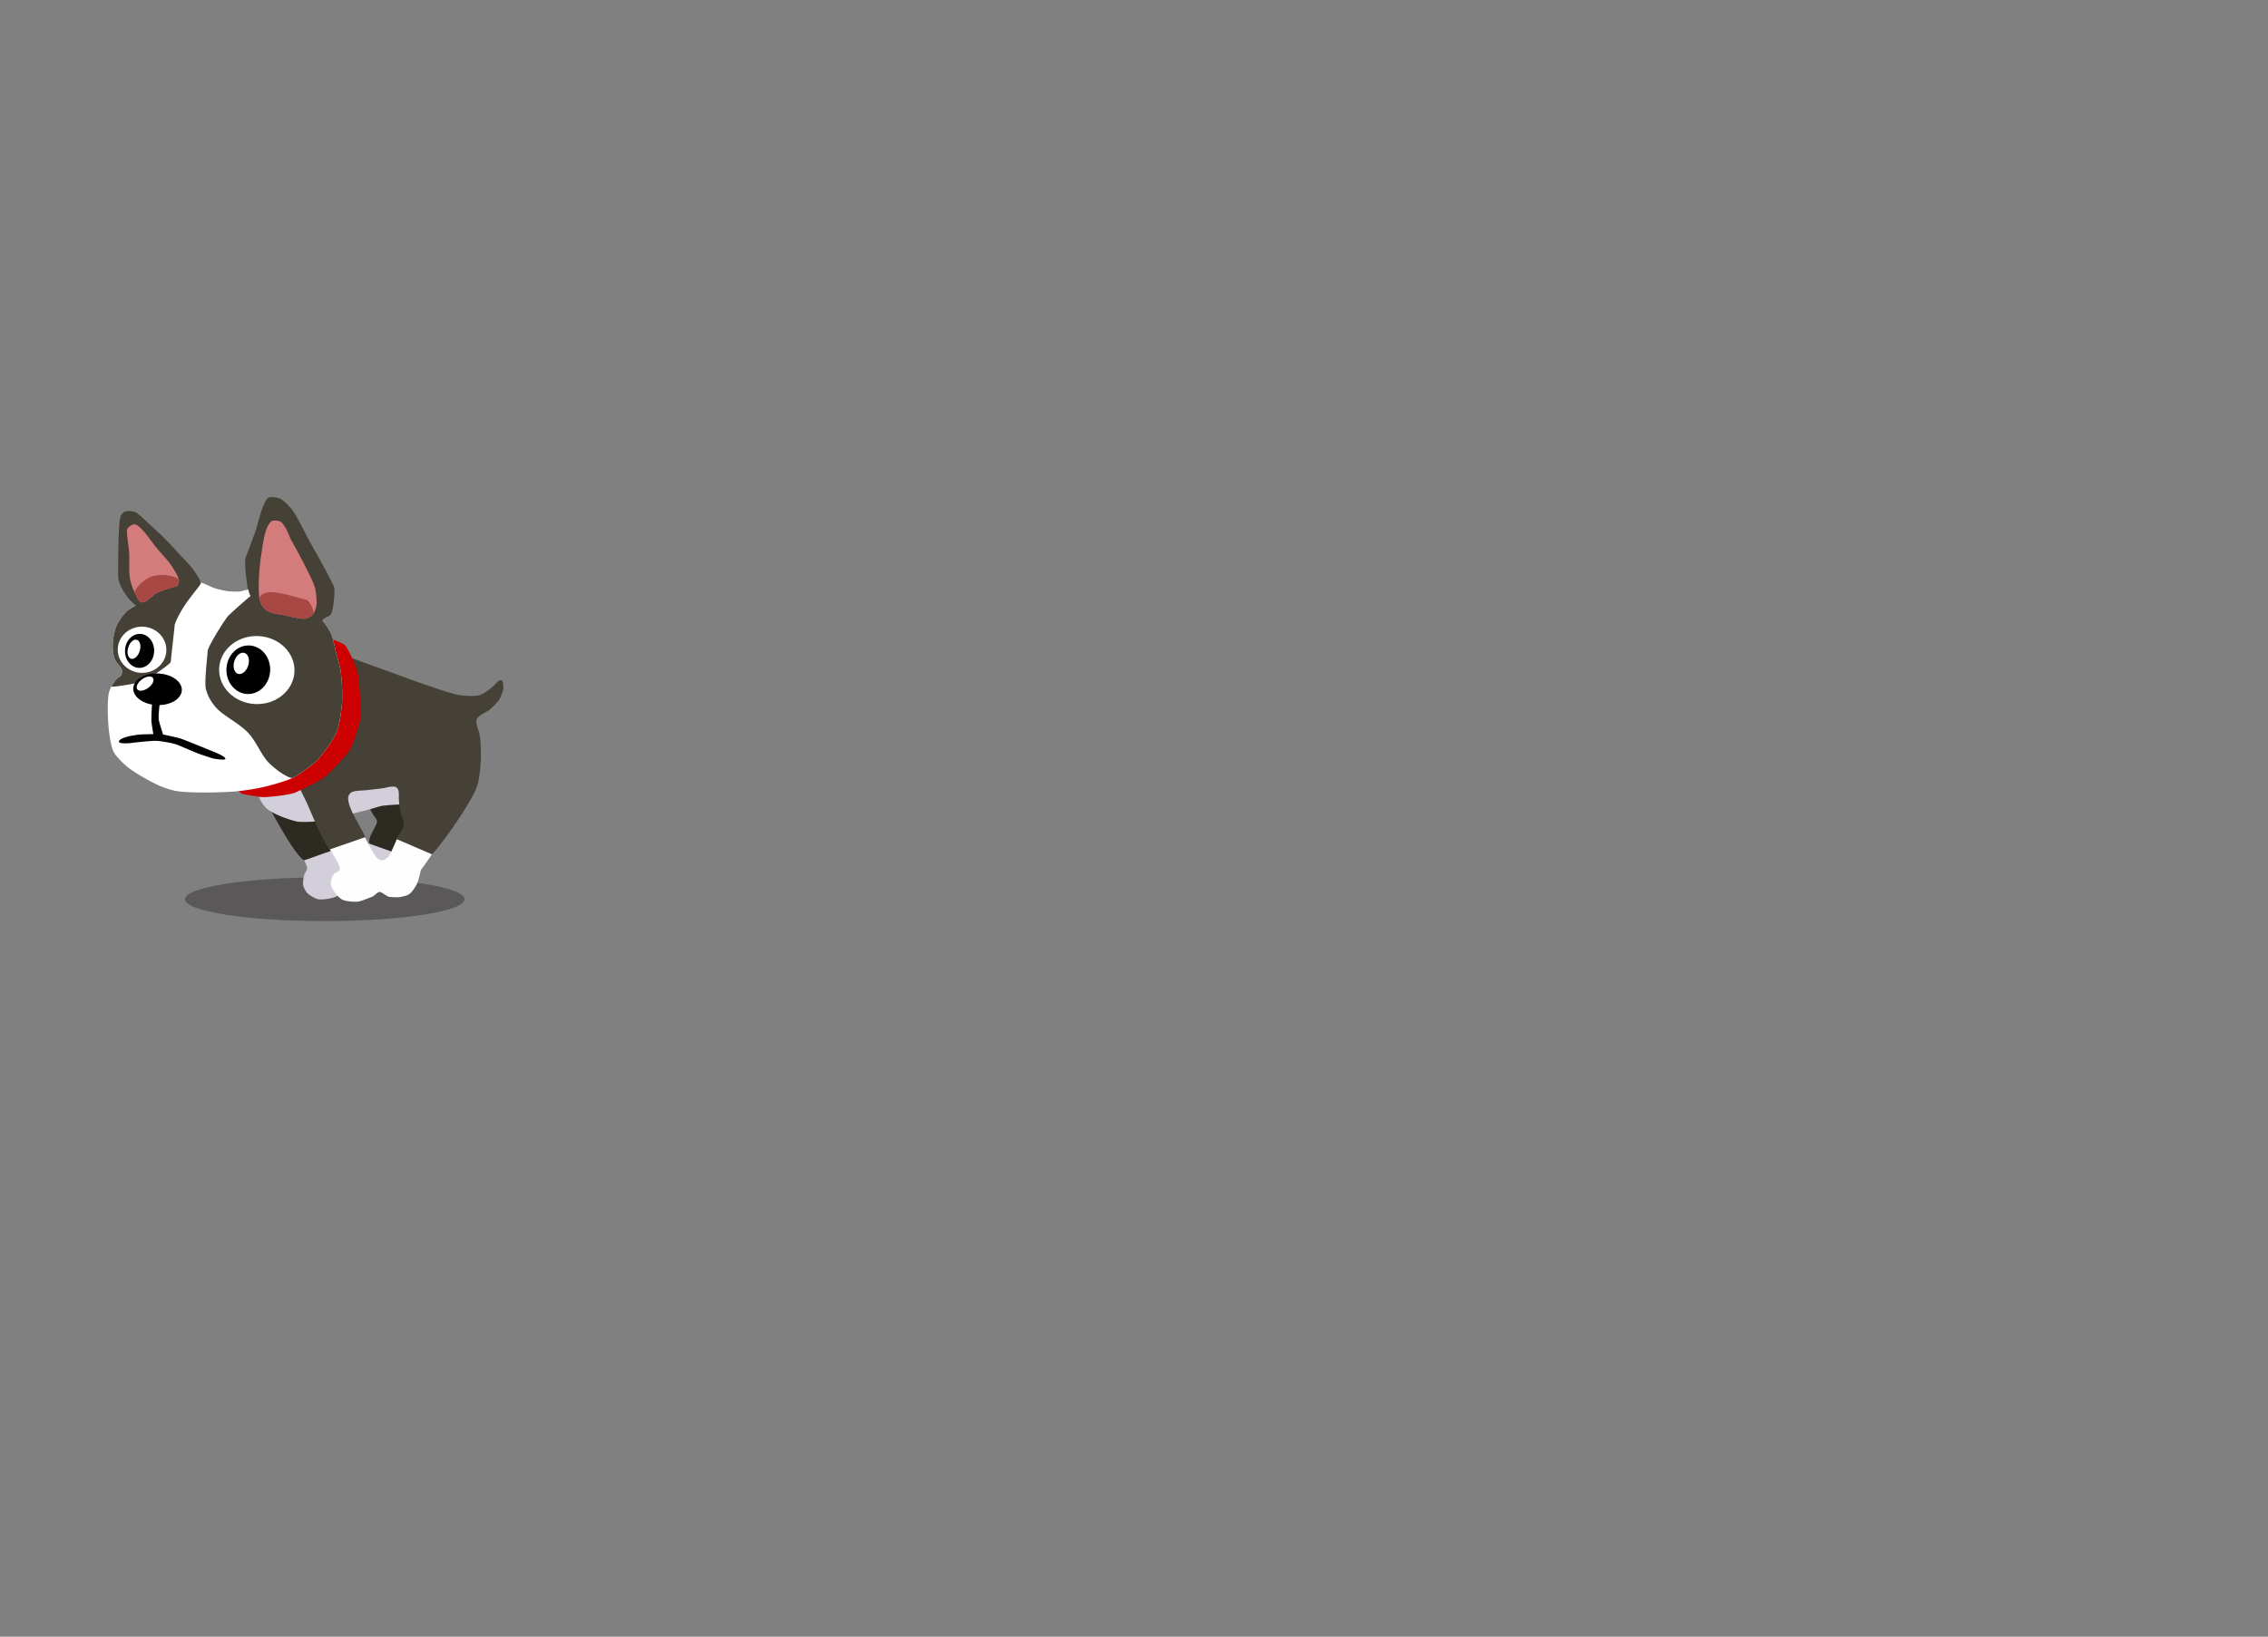 <svg id="Correndo_4" data-name="Correndo 4" xmlns="http://www.w3.org/2000/svg" width="1920" height="1386" viewBox="0 0 1920 1386">
  <rect x="0" y="0" width="1920" height="1386" fill="#808080" stroke="none"/>
  <g>
    <ellipse cx="274.922" cy="761.481" rx="118.317" ry="18.519" fill="#343031" opacity="0.5"/>
    <path d="M311.316,675.053s.092,5.419.974,7.856c.605,1.671,3.599,7.314,4.814,8.611.786.84,2.058,2.965,2.058,4.115,0,4.115-8.557,13.732-6.252,18.868,1.263,2.814,8.642,3.33,11.596,4.219,3.751,1.129,11.757,5.467,15.234,3.663,11.988-6.219,19.923-50.214,19.923-50.214Z" fill="#2d2a21"/>
    <path d="M226.566,681.231s22.635,43.212,30.865,47.327c3.911,1.956,13.253,1.08,17.49,0,3.123-.796,10.265-3.127,11.317-6.173,4.463-12.916-21.594-50.214-21.594-50.214Z" fill="#2d2a21"/>
    <path d="M218.087,671.109c.841,4.677,4.666,11.402,8.48,14.238,5.91,4.396,17.498,8.708,24.692,10.289,3.192.701,11.88.33,15.132,0,7.652-.776,22.638-4.468,30.137-6.173,4.136-.94,12.359-3.036,16.462-4.115,2.728-.718,8.096-2.527,10.876-3.003a157.828,157.828,0,0,1,15.874-1.112c5.141-.18,20.577,2.058,20.577,2.058l-2.058-34.981-137.865,6.173S217.298,666.723,218.087,671.109Z" fill="#d2cfda"/>
    <path d="M289.734,554.423s26.357,9.551,35.149,12.719c9.052,3.261,27.09,9.974,36.224,12.995,6.949,2.299,20.776,7.424,28.016,8.498,4.144.615,12.749,1.223,16.756,0,3.637-1.111,10.039-5.703,12.617-8.498,3.55-3.848,7.665-7.964,7.665,2.325,0,2.058-1.394,5.117-2.374,7.779-1.193,3.24-6.347,8.251-8.954,10.514-2.986,2.592-10.015,4.721-11.306,8.458-1.075,3.113,1.701,9.185,2.352,12.413,1.07,5.307,1.475,16.212,1.221,21.62-.28,5.956-1.398,18.03-3.573,23.582-6.348,16.208-34.981,55.558-39.096,57.615-3.794,1.897-12.364-3.018-16.462-4.115-3.618-.969-12.346-6.173-12.346-10.289,0,0,6.173-8.231,6.173-12.346,0-2.672-1.832-7.054-2.646-9.599-.688-2.153-1.285-8.725-1.47-10.978-.294-3.589.781-8.072-2.058-10.289-1.672-1.305-6.185-.561-8.231,0-3.602.988-12.675,1.683-16.371,2.224-3.927.575-10.349.127-13.816,2.058a6.768,6.768,0,0,0-2.442,3.944C293.906,685.596,309,704,310.932,714.154c.616,3.236-7.25,6.96-10.289,8.231-4.059,1.697-14.186,4.978-17.476,2.058-9.274-8.231-19.26-36.5-25.442-48.788-3.652-7.259-14.182-29.246-14.182-29.246Z" fill="#454136"/>
    <path d="M276.667,540.224c2.043-.246,12.861,4.133,15.15,5.931S302.406,565.27,303.183,571.73c.983,8.172,2.945,30.425,2.455,34.219-.597,4.62-5.245,21.842-9.383,28.79-3.465,5.816-15.072,17.484-19.994,22.132-4.608,4.351-20.063,11.203-25.717,14.064-4.603,2.329-27.025,4.641-29.494,4.013-2.256-.574-15.477-1.842-17.221-3.384-.915-.809-6.152-6.01-6.152-6.01s44.179-7.117,48.075-8.934c3.603-1.681,12.371-6.256,15.539-8.66,4.031-3.059,10.992-11.631,14.17-15.568,3.922-4.86,6.513-11.268,8.99-17.001,1.377-3.188,3.556-9.868,3.943-13.319,1.04-9.278-1.051-24.054-2.92-33.201-.949-4.647-2.767-13.637-4.255-18.141C279.416,545.267,273.777,540.571,276.667,540.224Z" fill="#c00"/>
    <g>
      <path d="M92.043,587.232c-1.376,7.6-.771,23.216.082,30.892.529,4.759,1.935,14.455,4.157,18.696,2.026,3.867,8.457,10.079,11.854,12.819,5.912,4.769,19.248,12.305,26.167,15.438a77.024,77.024,0,0,0,14.232,4.675c12.172,2.02,37.042,1.405,49.352.572a204.664,204.664,0,0,0,23.817-3.521c6.666-1.524,19.993-5.096,26.11-8.153,5.658-2.828,16.099-10.277,20.529-14.793,5.122-5.221,13.838-17.305,16.647-24.058,2.425-5.832,4.159-18.542,4.597-24.843a167.773,167.773,0,0,0-1.174-26.638c-.574-3.984-2.864-11.733-3.864-15.632-1.041-4.055-2.535-12.388-4.306-16.181-1.587-3.399-5.805-9.81-8.64-12.267-8.989-7.791-42.4-21.594-42.4-21.594s-13.72-3.485-18.399-3.435c-2.121.023-6.191,1.558-8.305,1.734a63.471,63.471,0,0,1-10.281-.402,87.754,87.754,0,0,1-10.675-2.477c-3.001-.929-8.575-4.273-11.701-4.576-4.721-.458-14.049,2.302-18.666,3.389-4.75,1.118-18.746,5.445-18.746,5.445l-12.658,7.742c-3.165,1.935-9.945,5.212-12.658,7.742a50.886,50.886,0,0,0-8.261,11.606,50.968,50.968,0,0,0-2.904,10.61,58.247,58.247,0,0,0-.402,10.281,35.464,35.464,0,0,0,1.734,8.305c1.014,2.364,5.129,5.996,5.847,8.466a7.985,7.985,0,0,1-.161,4.112c-.609,1.321-3.307,2.863-4.273,3.951a42.848,42.848,0,0,0-4.354,6.008A27.777,27.777,0,0,0,92.043,587.232Z" fill="#fff"/>
      <path d="M128.843,594.034s-.867,12.407-.647,16.539c.149,2.797,1.626,11.084,1.626,11.084s-9.292.147-12.373.444c-1.74.168-5.178.831-6.906,1.088-1.896.282-10.399,2.393-9.809,5.093.331,1.512,7.667,1.278,10.261.899,3.617-.529,14.952-1.623,18.604-1.797a37.163,37.163,0,0,1,6.146.24c4.211.74,10.323,1.538,14.318,3.061,2.588.987,13.634,5.788,16.208,6.812,5.001,1.989,14.226,4.833,14.226,4.833s10.223,1.882,10.287.244c.08-2.056-8.471-5.421-12.733-7.118-3.856-1.535-21.735-9.026-25.715-10.203-3.514-1.039-14.287-3.274-14.287-3.274s-3.213-9.759-3.63-12.498c-.387-2.543.196-7.717.402-10.281.099-1.233.599-4.91.599-4.91Z"/>
      <path d="M175.815,551.382c-.161,4.112-3.259,28.535-1.286,32.898.5,1.106,1.298,6.855,8.368,14.902,6.27,7.136,19.174,12.864,27.275,21.499,6.93,7.388,11.401,19.438,17.54,25.397,9.271,8.999,18.253,13.496,20.101,12.572,5.658-2.828,16.099-10.277,20.529-14.793,5.122-5.221,13.838-17.305,16.647-24.058,2.425-5.832,4.159-18.542,4.597-24.843a167.773,167.773,0,0,0-1.174-26.638c-.574-3.984-2.864-11.733-3.864-15.632-1.041-4.055-2.535-12.388-4.306-16.181-1.587-3.399-5.805-9.81-8.64-12.267-8.989-7.791-42.4-21.594-42.4-21.594a97.75,97.75,0,0,0-12.311-1.138c-2.121.023-21.285,17.701-23.421,19.677C191.164,523.316,175.976,547.269,175.815,551.382Z" fill="#454136"/>
      <path d="M123.367,576.101s21.124-13.589,21.204-15.645,3.182-28.705,3.262-30.761c.07-1.794,3.776-10.177,9.421-18.379,6.149-8.934,14.217-17.669,12.587-17.827-4.721-.458-14.049,2.302-18.666,3.389-4.75,1.118-18.746,5.445-18.746,5.445l-12.658,7.742c-3.165,1.935-9.945,5.212-12.658,7.742a50.886,50.886,0,0,0-8.261,11.606,50.968,50.968,0,0,0-2.904,10.61,58.247,58.247,0,0,0-.402,10.281,35.464,35.464,0,0,0,1.734,8.305c1.014,2.364,5.129,5.996,5.847,8.466a7.985,7.985,0,0,1-.161,4.112c-.609,1.321-3.307,2.863-4.273,3.951a42.848,42.848,0,0,0-4.354,6.008C93.569,582.576,121.23,578.077,123.367,576.101Z" fill="#454136"/>
      <ellipse cx="217.403" cy="567.423" rx="28.808" ry="31.894" transform="translate(-358.081 762.489) rotate(-87.761)" fill="#fff"/>
      <ellipse cx="210.206" cy="567.141" rx="20.577" ry="18.519" transform="translate(-364.715 755.028) rotate(-87.761)"/>
      <ellipse cx="204.239" cy="561.76" rx="9.26" ry="6.173" transform="translate(-392.818 590.239) rotate(-72.751)" fill="#fff"/>
      <ellipse cx="120.26" cy="550.239" rx="19.548" ry="20.577" transform="translate(-434.258 648.908) rotate(-87.761)" fill="#fff"/>
      <ellipse cx="118.163" cy="551.187" rx="14.404" ry="12.346" transform="translate(-437.219 647.724) rotate(-87.761)"/>
      <ellipse cx="133.366" cy="583.7" rx="13.375" ry="20.577" transform="translate(-455.099 694.158) rotate(-87.761)"/>
      <ellipse cx="113.412" cy="549.81" rx="8.389" ry="5.089" transform="translate(-445.3 495.091) rotate(-72.751)" fill="#fff"/>
      <ellipse cx="122.823" cy="578.894" rx="8.204" ry="4.487" transform="translate(-316.87 182.821) rotate(-36.009)" fill="#fff"/>
      <path d="M271.442,528.35a23.178,23.178,0,0,1,2.217-4.032c1.281-1.341,5.238-2.371,6.329-3.871,1.544-2.121,2.098-7.602,2.458-10.2.424-3.062,1.076-9.32.483-12.354-.441-2.254-2.765-6.314-3.791-8.368-4.022-8.05-12.93-23.698-17.299-31.565-3.812-6.865-10.437-21.291-15.404-27.373-2.083-2.551-6.896-7.416-9.959-8.627-2.197-.869-7.396-1.548-9.445-.369-2.474,1.423-4.27,7.445-5.35,10.087-1.788,4.374-3.864,13.644-5.379,18.119-1.41,4.165-8.274,21.706-8.606,23.549-.866,4.81,1.292,19.614,1.292,19.614-.08,2.056,1.849,10.572,3.63,12.498,1.976,2.136,9.406,13.981,13.75,17.012C237.368,530.147,271.442,528.35,271.442,528.35Z" fill="#454136"/>
      <path d="M222.577,514.084a20.807,20.807,0,0,0,6.008,4.353c2.863,1.264,9.19,1.917,12.256,2.539,4.565.926,13.873,3.768,18.425,2.78a14.115,14.115,0,0,0,5.965-3.885c1.314-1.695,2.504-5.998,2.742-8.13.404-3.615-.545-10.961-1.493-14.473-1.199-4.442-5.57-12.632-7.581-16.771-1.813-3.73-5.697-11.062-7.662-14.714-1.178-2.19-3.702-6.48-4.829-8.697-1.274-2.507-3.229-7.829-4.728-10.21-.9-1.43-2.787-4.464-4.301-5.215-1.671-.828-5.931-1.368-7.454-.291-5.979,4.226-7.446,20.753-8.686,27.97-1.61,9.377-3.186,28.666-1.487,38.027A20.148,20.148,0,0,0,222.577,514.084Z" fill="#d47c7b"/>
      <path d="M222.577,514.084a20.807,20.807,0,0,0,6.008,4.353c2.863,1.264,9.19,1.917,12.256,2.539,4.565.926,13.873,3.768,18.425,2.78a14.115,14.115,0,0,0,5.965-3.885c1.314-1.695-3.002-11.307-5.983-11.964-3.451-.76-21.726-6.599-30.459-6.457-5.65.092-9.525,3.231-9.038,5.916A20.148,20.148,0,0,0,222.577,514.084Z" fill="#a74844"/>
      <path d="M165.649,495.384s4.148-.746,4.193-1.895c.09-2.299-4.514-8.592-5.766-10.522-2.145-3.307-7.804-8.884-10.469-11.787-4.223-4.601-12.61-13.88-17.191-18.124-3.774-3.496-10.159-9.38-13.91-12.9-1.592-1.493-6.001-5.577-7.983-6.49-2.028-.934-6.868-1.219-8.925-.349a8.526,8.526,0,0,0-3.573,3.979c-2.378,8.144-1.929,49.347-1.999,51.132-.111,2.831,2.244,8.281,3.7,10.713a58.867,58.867,0,0,0,5.847,8.466c1.482,1.602,5.857,5.999,7.983,6.49C130.126,516.996,165.649,495.384,165.649,495.384Z" fill="#454136"/>
      <path d="M119.771,510.064c3.629.769,9.486-5.82,12.658-7.742,2.738-1.659,13.298-5.051,16.456-5.573,1.686-.279,3.017-4.18,2.531-6.04-.881-3.373-4.685-9.376-6.649-12.256-2.813-4.126-9.709-11.41-12.867-15.278-3-3.674-8.35-11.594-11.774-14.875-1.339-1.283-4.154-4.281-6.008-4.353s-5.566,2.181-6.329,3.871c-1.005,2.224,1.124,15.411,1.362,17.84.822,8.393-.462,17.205,1.062,25.5a51.07,51.07,0,0,0,3.71,10.441C115.096,503.888,117.255,509.531,119.771,510.064Z" fill="#d47c7b"/>
      <path d="M119.771,510.064c3.629.769,9.486-5.82,12.658-7.742,2.738-1.659,13.298-5.051,16.456-5.573,1.686-.279,3.017-4.18,2.531-6.04-.453-1.733-12.489-5.71-22.148-2.756-9.138,2.794-15.958,12.447-15.345,13.646C115.096,503.888,117.255,509.531,119.771,510.064Z" fill="#a74844"/>
    </g>
    <path d="M257.431,728.558s2.635,4.898,2.6,6.693c-.032,1.633-2.196,4.41-2.6,5.992-.523,2.046-1.177,6.339-.772,8.412a17.588,17.588,0,0,0,3.372,6.512c1.84,1.924,6.613,4.804,9.226,5.314,3.696.722,11.441-.625,14.924-2.058,2.379-.979,6.442-4.325,8.231-6.173,4.367-4.512,14.404-20.577,14.404-20.577h37.038l-9.002-10.242L312.91,714.502l-29.347,4.837Z" fill="#d2cfda"/>
    <path d="M279.211,719.325s8.682,12.399,8.465,16.446c-.14,2.614-4.231,2.874-5.553,5.133-1.071,1.831-2.467,6.15-2.058,8.231.74,3.758,5.793,10.364,9.071,12.346,2.935,1.775,10.146,2.351,13.564,2.058,3.242-.278,9.26-3.087,12.346-4.115,1.543-.514,4.548-4.053,6.173-4.115,2.12-.081,6.126,3.856,8.231,4.115,2.553.314,7.827.745,10.289,0,1.751-.53,4.684-.612,7.277-2.746,2.663-2.192,4.967-6.436,5.26-6.866,1.867-2.734,3.924-13.023,4.115-13.249,1.688-1.997,9.292-13.122,9.292-13.122l-29.748-12.79s-5.609,13.166-6.78,14.582c-1.076,1.301-4.191,3.283-5.879,3.326a7.839,7.839,0,0,1-4.115-2.058c-3.764-3.877-10.09-17.552-10.09-17.552Z" fill="#fffeff"/>
  </g>
</svg>
